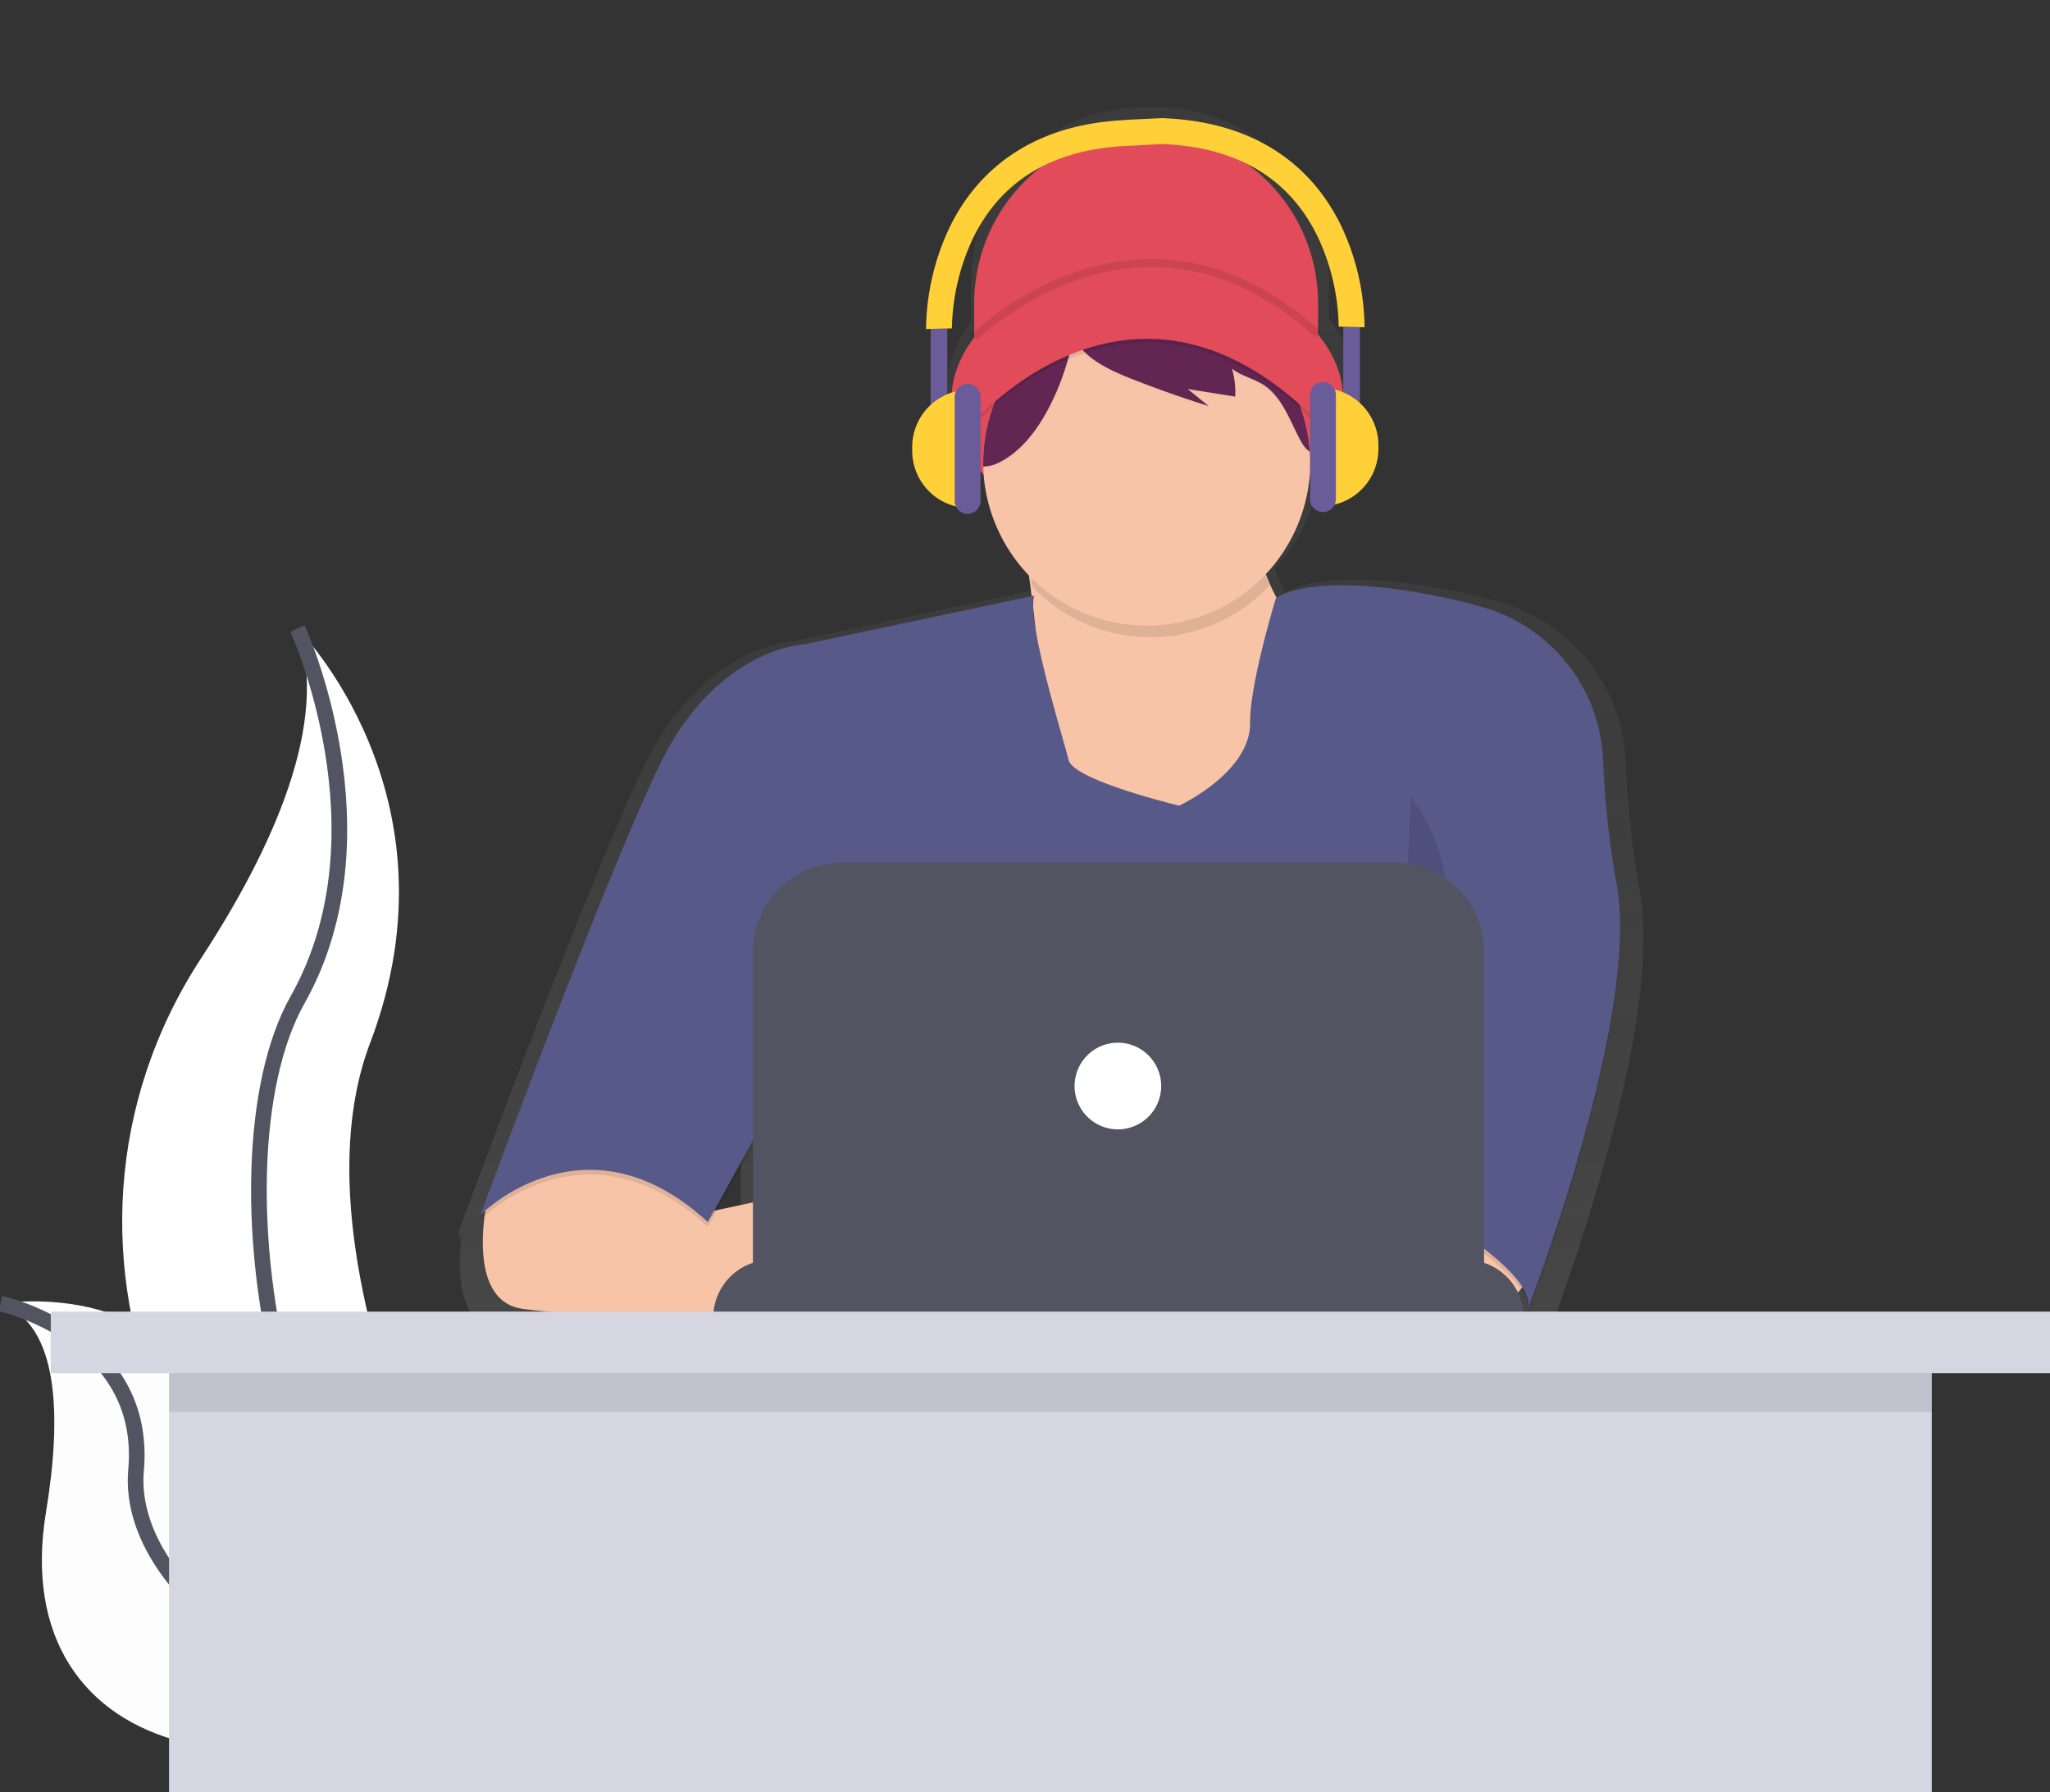 <svg width="262" height="229" fill="none" xmlns="http://www.w3.org/2000/svg"><rect width="100%" height="100%" fill="#333333" stroke="none"/><g clip-path="url(#clip0)"><path d="M38.023 80.31s21.314 21.326 9.283 52.958c-12.03 31.632 20.621 84.279 20.621 84.279s-.349-.052-.997-.166c-43.773-7.731-65.522-57.823-41.17-95.025 9.038-13.847 16.465-30.075 12.263-42.046z" fill="#fff"/><path d="M38.023 80.31s12.03 26.142 0 47.464c-12.03 21.323-2.062 81.183 29.907 89.773" stroke="#535461" stroke-width="2" stroke-miterlimit="10"/><path d="M.061 166.562s24.32-3.876 26.536 17.933c2.216 21.809 46.768 24.832 46.768 24.832s-.291.198-.835.556C35.746 234.034.584 225.273 5.886 193.192c1.969-11.927 1.806-23.907-5.825-26.63z" fill="#fff"/><path opacity=".2" d="M.061 166.562s24.32-3.876 26.536 17.933c2.216 21.809 46.768 24.832 46.768 24.832s-.291.198-.835.556C35.746 234.034.584 225.273 5.886 193.192c1.969-11.927 1.806-23.907-5.825-26.63z" fill="#F5F5F5"/><path d="M.061 166.562s18.876 4.146 17.326 21.32c-1.55 17.173 28.034 37.772 55.978 21.445" stroke="#535461" stroke-width="2" stroke-miterlimit="10"/><path d="M209.57 113.805a120.127 120.127 0 0 1-1.797-16.502 22.105 22.105 0 0 0-15.546-20.188 60.957 60.957 0 0 0-5.267-1.356c-16.925-3.596-22.066-.457-22.651-.043-.495-.9-.925-1.835-1.288-2.797-.029-.099-.055-.198-.085-.29a21.683 21.683 0 0 0 5.79-13.063c2.824-2.863 4.473-6.32 4.473-10.041 0-3.201-1.221-6.204-3.359-8.803v-5.057a21.994 21.994 0 0 0-6.437-15.549 21.969 21.969 0 0 0-15.539-6.44h-1.783a21.967 21.967 0 0 0-15.539 6.44 21.99 21.99 0 0 0-6.437 15.549v5.45c-1.94 2.506-3.039 5.366-3.039 8.404 0 3.643 1.582 7.03 4.298 9.858a21.693 21.693 0 0 0 6.031 13.484c.12.826.242 1.714.361 2.65l-30.273 6.4s-11.673.48-19.193 16.003c-6.36 13.15-19.016 46.932-22.765 56.988-.677 1.822-1.061 2.867-1.061 2.867s.125-.126.36-.341l-.36.981s.183-.187.532-.492c-.53 4.207-.605 11.432 4.903 12.332 4.618.753 16.518 1.065 25.507 1.19h.622c5.959.078 10.492.078 10.492.078v-.078h96.676v-.993a6.64 6.64 0 0 0-.532-2.618l.134-.163a5.303 5.303 0 0 1 1.003 2.328 2.278 2.278 0 0 1-.046.244l.058-.148c.023.264.003.53-.058.788 0 0 12.403-31.976 12.269-51.07a32.27 32.27 0 0 0-.454-6.002zm-77.311-33.972a22.216 22.216 0 0 1-.308-2.759v-.026c.107.9.212 1.83.308 2.785zm-37.578 68.682v7.621l-4.77 1.021 4.77-8.642z" fill="url(#paint0_linear)"/><path d="M146.482 16.752a21.97 21.97 0 0 1 15.54 6.44 21.996 21.996 0 0 1 6.436 15.549v9.38h-43.952v-9.38a21.993 21.993 0 0 1 6.437-15.549 21.969 21.969 0 0 1 15.539-6.44z" fill="#E14B5A"/><path d="M146.637 68.42c13.835 0 25.05-7.71 25.05-17.222s-11.215-17.223-25.05-17.223-25.05 7.71-25.05 17.223c0 9.512 11.215 17.223 25.05 17.223z" fill="#E14B5A"/><path d="M130.578 67.882s5.235 27.373 0 34.755c-5.234 7.382 15.995 10.303 15.995 10.303l21.973-7.996 3.074-19.684s-13.377-7.537-10.606-22.76l-30.436 5.382zm64.856 92.27s1.384 5.997-6.148 7.073c-4.447.655-8.97.601-13.4-.16l-1.66-15.064h17.521l3.687 8.151zm-132.997-7.677s-3.327 13.528 4.205 14.75c7.532 1.222 35.187 1.231 35.187 1.231v-16.004l-12.522 2.677-11.754-11.278-15.116 8.624z" fill="#F7C4A7"/><path opacity=".1" d="M132.195 76.725l-29.432 6.227s-11.22.463-18.444 15.378c-7.223 14.916-22.9 57.515-22.9 57.515s13.377-13.533 29.048.923l10.452-18.914-2.306 29.988h80.984v-14.15s16.904 9.073 15.677 14.147c0 0 14.468-37.297 11.342-54.247a115.327 115.327 0 0 1-1.728-15.858 21.246 21.246 0 0 0-14.941-19.4 57.789 57.789 0 0 0-5.06-1.3c-17.367-3.69-21.811 0-21.811 0s-3.365 10.952-3.304 15.916c.076 6.381-9.067 10.612-9.067 10.612s-13.525-3.23-14.139-5.843c-.614-2.613-5.453-17.918-4.371-20.994z" fill="#000"/><path d="M132.195 76.111l-29.432 6.227s-11.22.463-18.444 15.378c-7.223 14.916-22.904 57.521-22.904 57.521s13.378-13.533 29.05.922l10.451-18.913-2.306 29.979h80.987v-14.147s16.904 9.073 15.677 14.147c0 0 14.468-37.297 11.342-54.247a115.344 115.344 0 0 1-1.728-15.858 21.247 21.247 0 0 0-4.395-12.072 21.227 21.227 0 0 0-10.546-7.328 57.724 57.724 0 0 0-5.061-1.3c-17.367-3.69-21.81 0-21.81 0s-3.365 10.952-3.304 15.916c.076 6.381-9.067 10.612-9.067 10.612s-13.525-3.23-14.139-5.843c-.614-2.613-5.453-17.918-4.371-20.994z" fill="#575988"/><path opacity=".1" d="M162.271 74.805a20.817 20.817 0 0 1-.803-10.918l-30.436 5.38s.439 2.302.937 5.75a20.888 20.888 0 0 0 30.296-.212h.006z" fill="#000"/><path d="M167.462 59.118a20.922 20.922 0 0 1-6.065 14.641 20.897 20.897 0 0 1-29.315.355 20.924 20.924 0 0 1-6.418-14.49v-.506a20.93 20.93 0 0 1 3.168-11.076 20.905 20.905 0 0 1 10.48-8.545 21.04 21.04 0 0 1 10.76-1 20.887 20.887 0 0 1 12.004 6.605 20.91 20.91 0 0 1 5.331 12.628c.036.46.055.923.055 1.388z" fill="#F7C4A7"/><g opacity=".1" fill="#000"><path opacity=".1" d="M139.28 39.99l.029-.018a20.911 20.911 0 0 0-13.648 19.62v.507a4.652 4.652 0 0 0 1.876-.451c5.095-2.38 8.142-9.66 9.352-14.738.436-1.819.846-3.867 2.391-4.92z"/><path opacity=".1" d="M155.277 40.574a20.718 20.718 0 0 0-5.197-1.603 6.703 6.703 0 0 1 3.731 2.345 9.55 9.55 0 0 1 1.143 2.037 20.945 20.945 0 0 0-17.579.364c1.312 2.877 5.38 4.446 8.096 5.496a147.986 147.986 0 0 0 9.015 3.151l-2.687-2.182 6.069.966a10.514 10.514 0 0 0-.424-3.579c1.163.937 2.704 1.251 3.966 2.037 2.365 1.493 3.35 4.365 4.639 6.852.34.658.741 1.33 1.355 1.746a20.92 20.92 0 0 0-12.127-17.63z"/></g><path d="M139.28 39.515l.029-.017a20.912 20.912 0 0 0-13.648 19.62v.507a4.652 4.652 0 0 0 1.876-.452c5.095-2.38 8.142-9.66 9.352-14.738.436-1.806.846-3.864 2.391-4.92z" fill="#632652"/><path d="M155.276 40.103a20.714 20.714 0 0 0-5.197-1.604 6.701 6.701 0 0 1 3.731 2.346c.463.63.847 1.313 1.143 2.036a20.943 20.943 0 0 0-17.579.364c1.312 2.878 5.38 4.446 8.096 5.497a148.054 148.054 0 0 0 9.015 3.151l-2.687-2.182 6.069.966a10.513 10.513 0 0 0-.424-3.58c1.163.938 2.704 1.252 3.966 2.038 2.365 1.492 3.35 4.364 4.639 6.852.34.658.741 1.33 1.355 1.746a20.92 20.92 0 0 0-12.127-17.63z" fill="#632652"/><path opacity=".1" d="M123.276 55.67s21.52-26.77 46.416 0l-2.152-5.997s-11.682-17.069-19.978-13.385c-8.297 3.684-16.445 6.306-16.445 6.306l-7.841 13.076z" fill="#000"/><path d="M123.276 55.196s21.52-26.77 46.416 0l-2.152-5.997s-11.682-17.07-19.978-13.385c-8.297 3.684-16.445 6.305-16.445 6.305l-7.841 13.077z" fill="#E14B5A"/><path opacity=".1" d="M105.601 112.865s-4.609 12.302 1.844 23.374-5.685 15.687-5.685 15.687m78.535-50.133s7.991 10.149 2.766 19.222c-5.226 9.073-4.918 30.911-4.918 30.911" fill="#000"/><path d="M98.531 160.998h88.833a7.378 7.378 0 0 1 7.378 7.382H91.156a7.382 7.382 0 0 1 7.375-7.382z" fill="#535461"/><path d="M107.57 110.249h70.759a11.334 11.334 0 0 1 10.478 7.005c.57 1.377.864 2.853.864 4.343v41.092H96.229v-41.092a11.35 11.35 0 0 1 3.321-8.024 11.334 11.334 0 0 1 8.02-3.324z" fill="#535461"/><path d="M142.871 144.314a5.537 5.537 0 0 0 5.534-5.538 5.536 5.536 0 0 0-5.534-5.537 5.536 5.536 0 0 0-5.534 5.537 5.537 5.537 0 0 0 5.534 5.538z" fill="#fff"/><path opacity=".1" d="M124.506 43.123s21.147-21.148 43.955-.387" stroke="#000" stroke-miterlimit="10"/><path d="M173.804 41.776h-2.123v12.043h2.123V41.776z" fill="#6A5C99"/><path d="M168.849 49.568c1.94 0 3.801.771 5.173 2.144a7.324 7.324 0 0 1 2.143 5.177v.471a7.324 7.324 0 0 1-2.143 5.177 7.314 7.314 0 0 1-5.173 2.145V49.567z" fill="#FFD037"/><path d="M170.736 50.514a1.652 1.652 0 1 0-3.303 0v13.225a1.652 1.652 0 1 0 3.303 0V50.514zm-51.79 3.541h2.123V42.01h-2.123v12.044z" fill="#6A5C99"/><path d="M123.901 64.918a7.313 7.313 0 0 1-5.173-2.145 7.324 7.324 0 0 1-2.143-5.177v-.47a7.32 7.32 0 0 1 7.316-7.322v15.114z" fill="#FFD037"/><path d="M122.014 63.971a1.652 1.652 0 1 0 3.303 0V50.748a1.652 1.652 0 1 0-3.303 0V63.97z" fill="#6A5C99"/><path d="M171.431 28.903c-2.876-5.983-9.14-13.217-22.643-13.796v-.017h-.162l-4.784.227v.023c-13.412.617-19.647 7.825-22.514 13.787a31.035 31.035 0 0 0-2.973 12.92l1.652-.042 1.652-.038c.071-3.98.986-7.9 2.684-11.499 3.641-7.484 10.341-11.462 19.912-11.831l4.231-.236c9.576.367 16.279 4.35 19.917 11.831a28.129 28.129 0 0 1 2.69 11.506l1.652.038 1.652.04a31.036 31.036 0 0 0-2.966-12.913z" fill="#FFD037"/><path d="M246.892 168.477H21.602V229h225.29v-60.523z" fill="#D6D6E3"/><path opacity=".1" d="M246.892 172.55H21.602v7.856h225.29v-7.856z" fill="#000"/><path d="M262 167.604H6.488v7.856H262v-7.856z" fill="#D6D6E3"/></g><defs><linearGradient id="paint0_linear" x1="134.245" y1="171.532" x2="134.245" y2="13.676" gradientUnits="userSpaceOnUse"><stop stop-color="gray" stop-opacity=".25"/><stop offset=".54" stop-color="gray" stop-opacity=".12"/><stop offset="1" stop-color="gray" stop-opacity=".1"/></linearGradient><clipPath id="clip0"><path fill="#fff" d="M0 0h262v229H0z"/></clipPath></defs></svg>